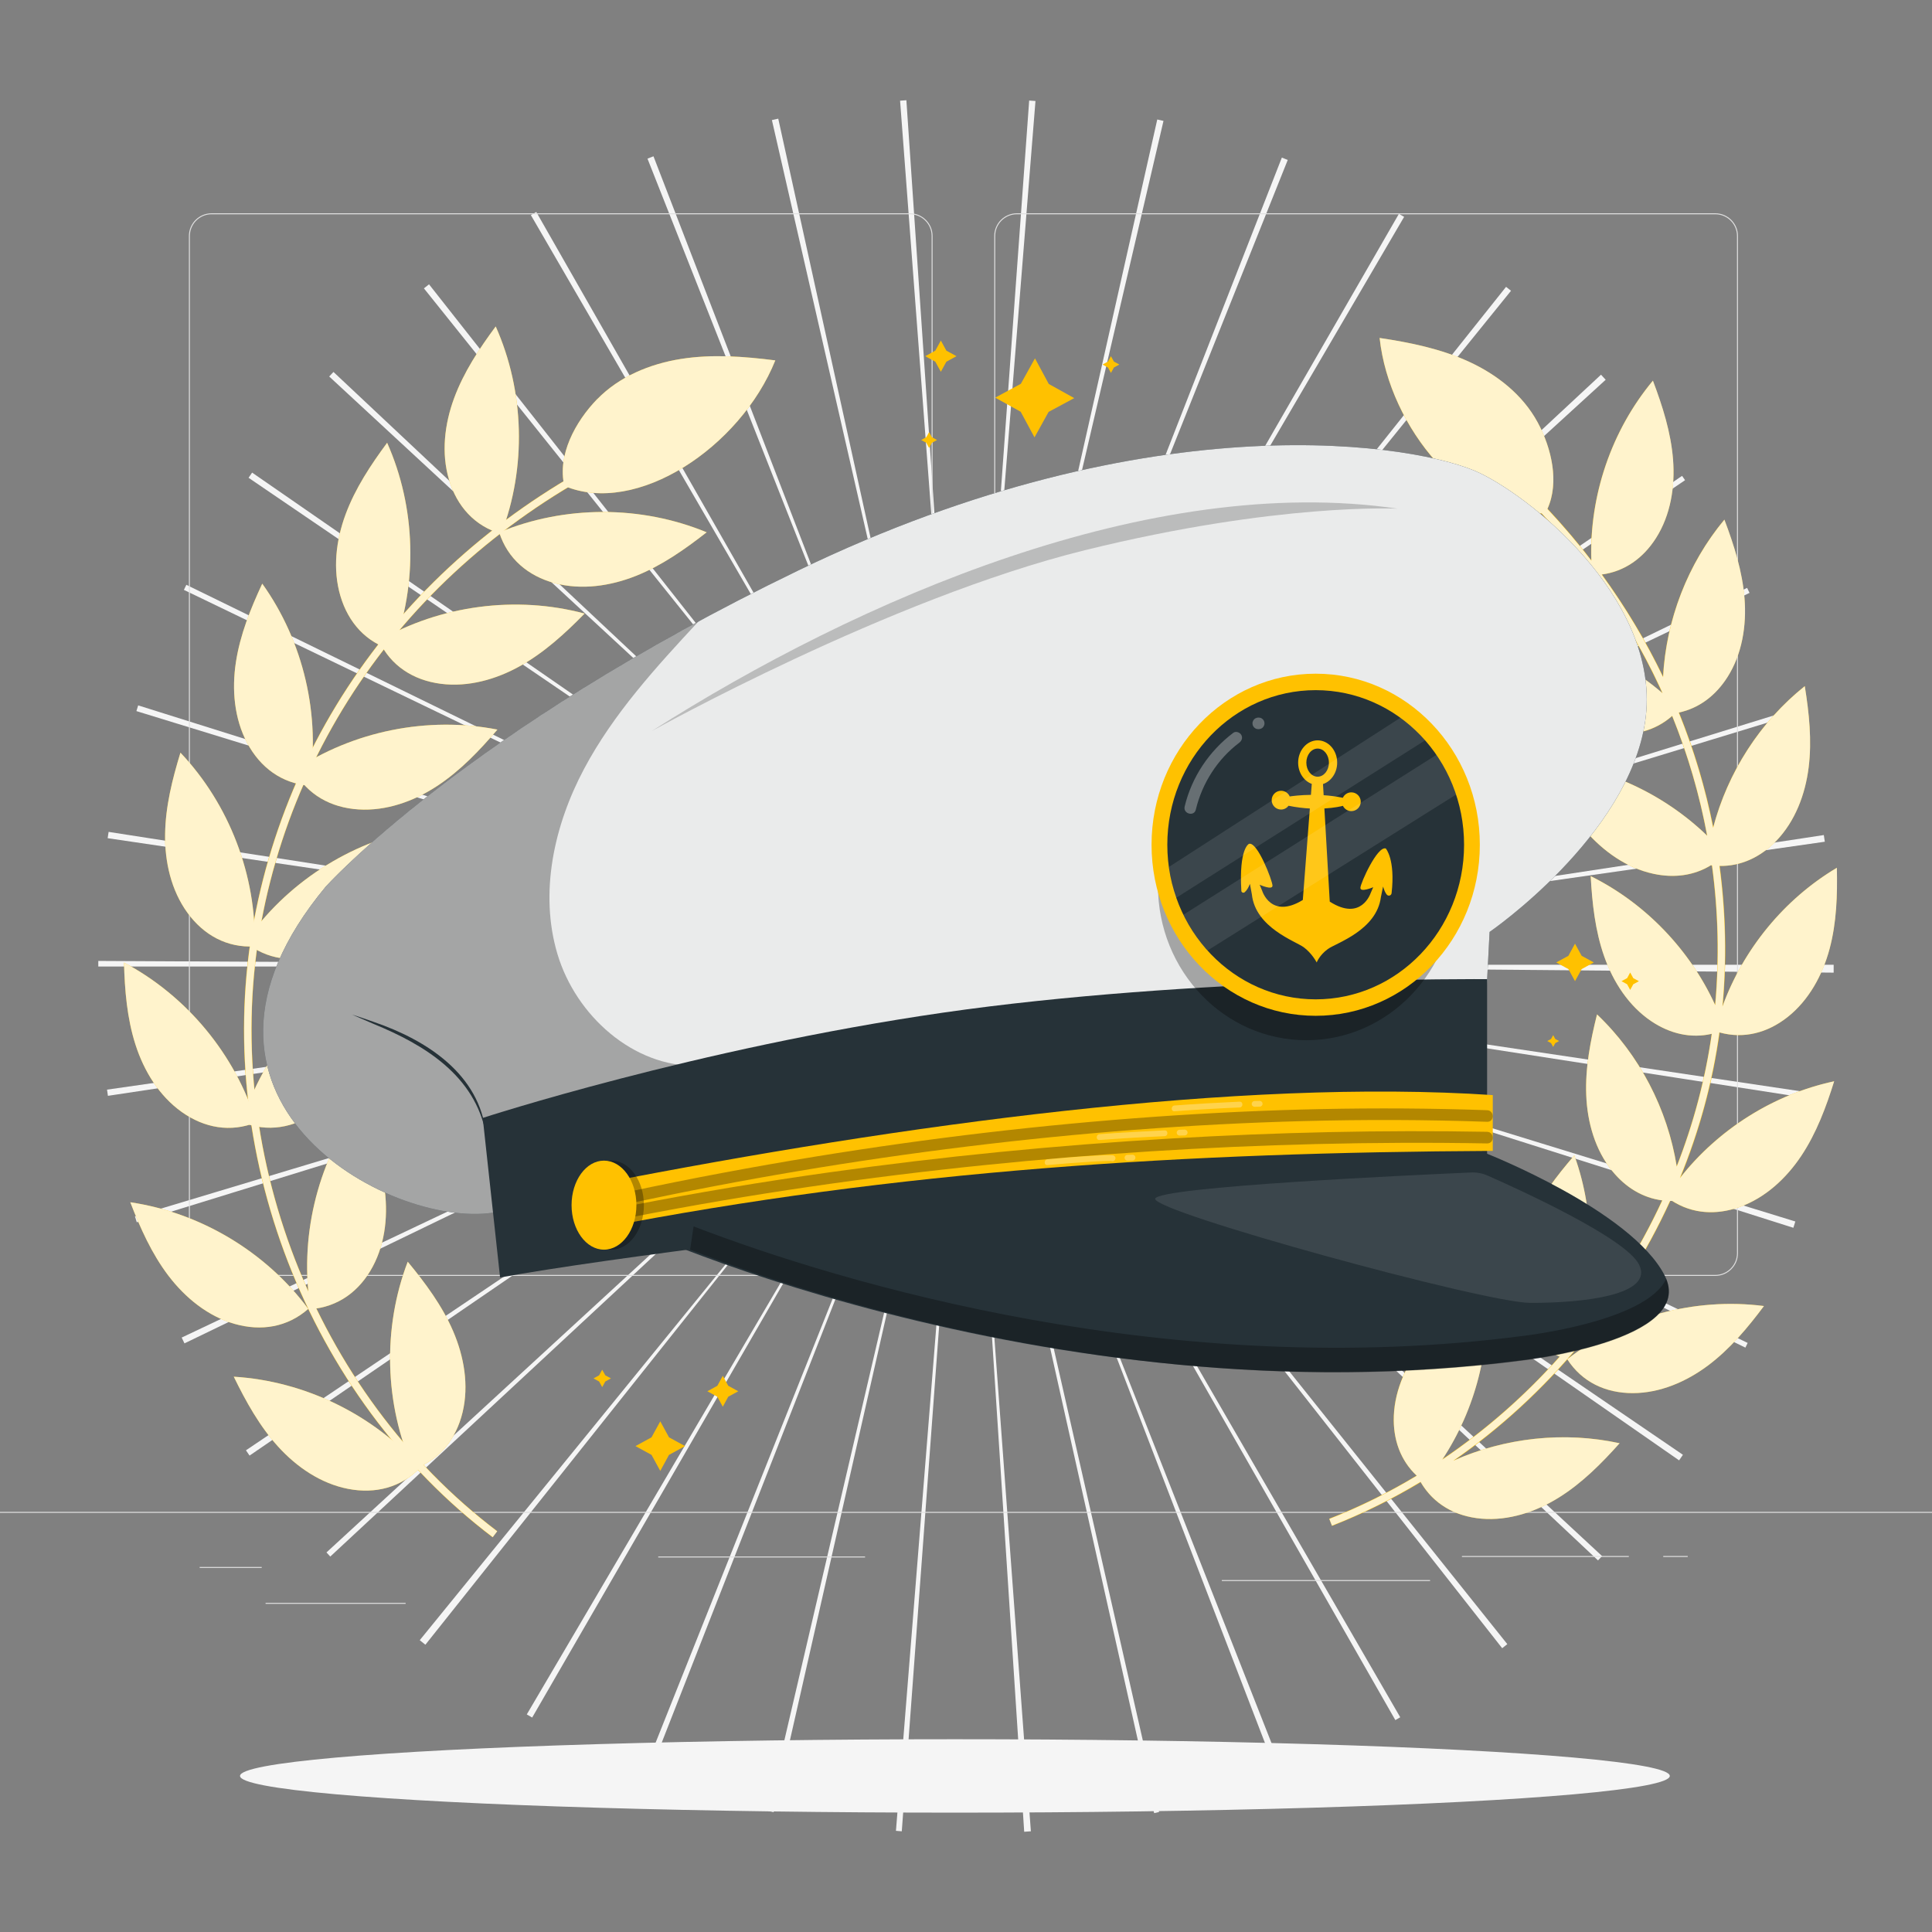 <svg xmlns="http://www.w3.org/2000/svg" viewBox="0 0 500 500"><rect x="0" y="0" width="500" height="500" fill="#808080" stroke="none"/><g id="freepik--background-complete--inject-76"><path d="M265.06,474.05l-10.21-156.82,.35-.02,11.59,156.73c-.58,.04-1.15,.08-1.73,.12Zm-31.68-.11l-1.51-.12,12.53-156.65,.57,.04-11.59,156.73Zm65.31-4.7l-34.29-153.37,.74-.17,34.83,153.25-1.29,.29Zm-98.48-.25l-1.48-.34,35.71-153.05,.55,.13-34.78,153.26Zm130.44-9.39l-56.45-146.67,.41-.16,57.56,146.23c-.51,.2-1.02,.4-1.53,.6Zm-162.58-.49l-1.41-.56,58.21-145.98,.53,.21-57.33,146.33Zm193.04-13.95l-77.97-136.45,.52-.3,78.72,136.02-1.28,.73Zm-223.38-.66c-.47-.27-.93-.54-1.4-.81l79.66-135.47,.4,.24-78.67,136.05Zm251.03-17.95l-97.09-123.57,.3-.24,98.12,122.76c-.44,.35-.88,.7-1.32,1.05Zm-278.67-.9c-.49-.39-.98-.78-1.46-1.17l99.19-121.9,.16,.13-97.89,122.94Zm303.48-21.81l-114.54-107.61,.36-.39,115.23,106.87-1.06,1.13Zm-328.09-1l-.99-1.07,115.67-106.38,.42,.46-115.11,106.99Zm349.07-24.9l-129.03-89.72,.19-.28,129.83,88.56c-.33,.48-.66,.96-.99,1.44Zm-369.97-1.24c-.31-.45-.62-.91-.93-1.36l130.37-87.76,.24,.35-129.68,88.78Zm387.12-27.94l-141.21-68.98,.32-.66,141.48,68.43-.59,1.22Zm-403.96-1.1c-.24-.5-.48-1-.72-1.5l142.02-67.29,.18,.37L47.75,347.66Zm416.38-29.91l-149.81-47.48,.11-.37,150.21,46.22c-.17,.54-.34,1.09-.51,1.63Zm-428.72-1.42c-.16-.51-.31-1.02-.47-1.52l150.49-45.29,.14,.46-150.17,46.35Zm436.45-31.51l-155.3-24.11,.09-.58,155.44,23.2-.23,1.48Zm-443.92-1.22c-.08-.53-.16-1.06-.23-1.6l155.57-22.29,.07,.46-155.4,23.43Zm446.61-31.88l-157.15-1.39v-.65h157.16v.31c0,.58,0,1.16,0,1.74Zm-291.96-1.58H25.44v-1.45l157.16,.82v.63Zm134.1-10.05l-.05-.33,155.37-23.65c.09,.57,.17,1.15,.26,1.73l-155.57,22.26Zm-133.36-.23L27.86,216.92c.08-.54,.16-1.09,.25-1.63l155.29,24.14-.06,.43Zm131.26-9.26l-.22-.72,150.15-46.41,.39,1.27-150.32,45.86Zm-129.07-.41L35.3,184.03l.46-1.48,149.92,47.13-.16,.51Zm125.47-8.98l-.27-.56,141.44-68.51,.63,1.3-141.8,67.76Zm-121.84-.3L47.59,152.66l.64-1.31,141.21,68.98-.28,.57Zm116.9-8.39l-.4-.59,129.68-88.78,.77,1.12-130.04,88.24Zm-111.82-.41L64.33,123.65c.3-.45,.61-.89,.92-1.34l129.25,89.41-.26,.38Zm105.32-7.82l-.2-.21,115-107.11c.41,.44,.81,.87,1.21,1.31l-116.01,106.01Zm-99.01-.1L85.2,97.44c.37-.4,.73-.79,1.1-1.18l114.55,107.59-.32,.34Zm91.7-6.74l-.35-.28,97.89-122.94c.43,.34,.85,.68,1.28,1.02l-98.82,122.2Zm-84.26-.17L109.71,74.63c.44-.35,.88-.7,1.32-1.05l97.24,123.46-.3,.24Zm76.03-5.52l-.45-.26L362.04,55.34l1.35,.78-79.39,135.63Zm-67.72-.17L137.39,55.67c.47-.27,.93-.54,1.4-.81l77.9,136.49-.4,.23Zm58.62-4.28l-.41-.16,57.25-146.36c.51,.2,1.02,.4,1.53,.6l-58.37,145.92Zm-49.57-.1L167.57,41.06c.52-.2,1.03-.41,1.55-.61l56.6,146.61-.39,.15Zm40.07-2.88l-.41-.09L299.5,30.92c.54,.12,1.08,.24,1.61,.37l-35.71,153.05Zm-30.59-.05L199.77,31.08c.55-.12,1.09-.25,1.64-.37l33.8,153.48-.39,.09Zm20.62-1.49l-.44-.03,11.36-156.74c.54,.04,1.09,.08,1.63,.12l-12.55,156.65Zm-10.65-.02l-11.84-156.71c.54-.04,1.09-.08,1.63-.12l10.65,156.79-.44,.03Z" style="fill:#f5f5f5;"></path><g><g><g><path d="M443.92,330.2h-180.75c-3.23,0-5.86-2.63-5.86-5.86V61.06c0-3.23,2.63-5.86,5.86-5.86h180.75c3.23,0,5.86,2.63,5.86,5.86V324.34c0,3.23-2.63,5.86-5.86,5.86ZM263.17,55.45c-3.09,0-5.61,2.52-5.61,5.61V324.34c0,3.09,2.52,5.61,5.61,5.61h180.75c3.09,0,5.61-2.52,5.61-5.61V61.06c0-3.09-2.52-5.61-5.61-5.61h-180.75Z" style="fill:#e0e0e0;"></path><path d="M235.49,330.2H54.75c-3.23,0-5.86-2.63-5.86-5.86V61.06c0-3.23,2.63-5.86,5.86-5.86H235.49c3.23,0,5.86,2.63,5.86,5.86V324.34c0,3.23-2.63,5.86-5.86,5.86ZM54.75,55.45c-3.09,0-5.61,2.52-5.61,5.61V324.34c0,3.09,2.52,5.61,5.61,5.61H235.49c3.09,0,5.61-2.52,5.61-5.61V61.06c0-3.09-2.52-5.61-5.61-5.61H54.75Z" style="fill:#e0e0e0;"></path></g><rect x="0" y="391.27" width="500" height=".25" style="fill:#e0e0e0;"></rect></g><rect x="51.67" y="405.53" width="16.06" height=".25" style="fill:#e0e0e0;"></rect><rect x="170.35" y="402.82" width="53.53" height=".25" style="fill:#e0e0e0;"></rect><rect x="68.73" y="414.82" width="36.25" height=".25" style="fill:#e0e0e0;"></rect><rect x="378.35" y="402.69" width="43.19" height=".25" style="fill:#e0e0e0;"></rect><rect x="430.45" y="402.69" width="6.33" height=".25" style="fill:#e0e0e0;"></rect><rect x="316.21" y="408.92" width="53.89" height=".25" style="fill:#e0e0e0;"></rect></g></g><g id="freepik--Leaves--inject-76"><g><g><path d="M127.49,397.86c-47.94-36.33-72.77-100.48-61.79-159.62,5.33-28.7,18.24-55.6,37.34-77.79,18.76-21.8,43.5-39.11,71.53-50.05l.73,1.86c-27.73,10.83-52.2,27.94-70.75,49.49-18.87,21.92-31.62,48.5-36.89,76.85-10.85,58.42,13.68,121.78,61.03,157.66l-1.21,1.59Z" style="fill:#FFC100;"></path><path d="M106.96,380.21c6.77-2.36,11.09-7.75,12.76-14.72s.38-14.42-2.46-21.01-7.17-12.42-11.74-17.95c-6.56,17.15-6.03,36.9,1.44,53.67" style="fill:#FFC100;"></path><path d="M108.78,379.79c-4.95,5.19-11.64,6.89-18.68,5.53-7.04-1.36-13.29-5.61-18.11-10.92-4.82-5.31-8.34-11.66-11.49-18.11,18.33,1.11,36.09,9.76,48.28,23.5" style="fill:#FFC100;"></path><path d="M80.38,338.81c7.15-.56,12.69-4.67,16.08-11s4.04-13.85,2.96-20.94c-1.08-7.09-3.78-13.83-6.79-20.34-10.71,14.92-15.22,34.15-12.25,52.28" style="fill:#FFC100;"></path><path d="M79.79,338.73c-5.38,4.75-12.19,5.86-19.09,3.89-6.9-1.97-12.75-6.74-17.1-12.45-4.34-5.71-7.3-12.34-9.88-19.03,18.17,2.7,35.11,12.85,46.06,27.59" style="fill:#FFC100;"></path><path d="M62.59,290.4c6.64,2.71,13.44,1.52,19.3-2.62,5.86-4.13,9.82-10.57,12.04-17.39,2.22-6.82,2.83-14.06,3.05-21.23-16.26,8.53-28.92,23.7-34.39,41.23" style="fill:#FFC100;"></path><path d="M66.32,290.47c-6.65,2.68-13.45,1.46-19.29-2.69s-9.78-10.6-11.97-17.43c-2.19-6.83-2.78-14.07-2.97-21.24,16.23,8.59,28.83,23.81,34.24,41.36" style="fill:#FFC100;"></path><path d="M63.49,243.82c5.55,4.55,12.4,5.41,19.22,3.19s12.5-7.2,16.63-13.07c4.13-5.86,6.85-12.6,9.18-19.38-18.06,3.36-34.62,14.12-45.02,29.26" style="fill:#FFC100;"></path><path d="M65.92,244.92c-7.16,.42-13.21-2.91-17.42-8.71s-5.88-13.17-5.77-20.35c.1-7.17,1.87-14.22,3.97-21.07,12.63,13.33,19.7,31.78,19.22,50.13" style="fill:#FFC100;"></path><path d="M76.1,199.43c3.48,6.27,9.53,9.6,16.69,10.05s14.27-2.09,20.27-6.02,11.01-9.19,15.67-14.64c-18.02-3.53-37.39,.37-52.63,10.61" style="fill:#FFC100;"></path><path d="M80.06,203.33c-7.15-.57-12.69-4.69-16.07-11.01-3.38-6.33-4.02-13.85-2.94-20.94,1.08-7.09,3.79-13.83,6.82-20.33,10.69,14.93,15.18,34.17,12.19,52.29" style="fill:#FFC100;"></path><path d="M98.07,165.81c3.05,6.49,8.86,10.22,15.97,11.15,7.11,.93,14.38-1.12,20.63-4.63s11.6-8.42,16.63-13.54c-17.74-4.74-37.33-2.16-53.23,7.03" style="fill:#FFC100;"></path><path d="M101.63,168.27c-6.89-1.99-11.49-7.14-13.53-14.02-2.04-6.88-1.16-14.38,1.33-21.11,2.49-6.73,6.49-12.78,10.76-18.55,7.47,16.78,8,36.52,1.43,53.67" style="fill:#FFC100;"></path><path d="M129.19,137.78c2.18,6.83,7.45,11.29,14.38,13.14,6.93,1.85,14.4,.76,21.06-1.9s12.6-6.84,18.25-11.26c-16.97-7.02-36.73-7.01-53.69,.02" style="fill:#FFC100;"></path><path d="M129.73,138.16c-6.89-1.99-11.49-7.14-13.53-14.02-2.04-6.88-1.16-14.38,1.33-21.11,2.49-6.73,6.49-12.78,10.76-18.55,7.47,16.78,8,36.52,1.43,53.67" style="fill:#FFC100;"></path><path d="M154.57,103.29c5.69-5.84,13.63-9.13,21.69-10.4s16.3-.65,24.39,.38c-9.06,22.51-35.96,40.39-54.6,32.48-1.85-7.95,2.82-16.62,8.51-22.47Z" style="fill:#FFC100;"></path></g><g style="opacity:.8;"><path d="M127.52,397.82c-47.93-36.32-72.75-100.45-61.77-159.58,5.33-28.69,18.24-55.58,37.33-77.77,18.75-21.79,43.49-39.1,71.52-50.04l.69,1.78c-27.74,10.83-52.21,27.95-70.77,49.51-18.87,21.93-31.63,48.51-36.9,76.87-10.85,58.43,13.68,121.81,61.05,157.71l-1.15,1.52Z" style="fill:#fff;"></path><path d="M106.96,380.21c6.77-2.36,11.09-7.75,12.76-14.72s.38-14.42-2.46-21.01-7.17-12.42-11.74-17.95c-6.56,17.15-6.03,36.9,1.44,53.67" style="fill:#fff;"></path><path d="M108.78,379.79c-4.95,5.19-11.64,6.89-18.68,5.53-7.04-1.36-13.29-5.61-18.11-10.92-4.82-5.31-8.34-11.66-11.49-18.11,18.33,1.11,36.09,9.76,48.28,23.5" style="fill:#fff;"></path><path d="M80.38,338.81c7.15-.56,12.69-4.67,16.08-11s4.04-13.85,2.96-20.94c-1.08-7.09-3.78-13.83-6.79-20.34-10.71,14.92-15.22,34.15-12.25,52.28" style="fill:#fff;"></path><path d="M79.79,338.73c-5.38,4.75-12.19,5.86-19.09,3.89-6.9-1.97-12.75-6.74-17.1-12.45-4.34-5.71-7.3-12.34-9.88-19.03,18.17,2.7,35.11,12.85,46.06,27.59" style="fill:#fff;"></path><path d="M62.59,290.4c6.64,2.71,13.44,1.52,19.3-2.62,5.86-4.13,9.82-10.57,12.04-17.39,2.22-6.82,2.83-14.06,3.05-21.23-16.26,8.53-28.92,23.7-34.39,41.23" style="fill:#fff;"></path><path d="M66.32,290.47c-6.65,2.68-13.45,1.46-19.29-2.69s-9.78-10.6-11.97-17.43c-2.19-6.83-2.78-14.07-2.97-21.24,16.23,8.59,28.83,23.81,34.24,41.36" style="fill:#fff;"></path><path d="M63.49,243.82c5.55,4.55,12.4,5.41,19.22,3.19s12.5-7.2,16.63-13.07c4.13-5.86,6.85-12.6,9.18-19.38-18.06,3.36-34.62,14.12-45.02,29.26" style="fill:#fff;"></path><path d="M65.92,244.92c-7.16,.42-13.21-2.91-17.42-8.71s-5.88-13.17-5.77-20.35c.1-7.17,1.87-14.22,3.97-21.07,12.63,13.33,19.7,31.78,19.22,50.13" style="fill:#fff;"></path><path d="M76.1,199.43c3.48,6.27,9.53,9.6,16.69,10.05s14.27-2.09,20.27-6.02,11.01-9.19,15.67-14.64c-18.02-3.53-37.39,.37-52.63,10.61" style="fill:#fff;"></path><path d="M80.06,203.33c-7.15-.57-12.69-4.69-16.07-11.01-3.38-6.33-4.02-13.85-2.94-20.94,1.08-7.09,3.79-13.83,6.82-20.33,10.69,14.93,15.18,34.17,12.19,52.29" style="fill:#fff;"></path><path d="M98.07,165.81c3.05,6.49,8.86,10.22,15.97,11.15,7.11,.93,14.38-1.12,20.63-4.63s11.6-8.42,16.63-13.54c-17.74-4.74-37.33-2.16-53.23,7.03" style="fill:#fff;"></path><path d="M101.63,168.27c-6.89-1.99-11.49-7.14-13.53-14.02-2.04-6.88-1.16-14.38,1.33-21.11,2.49-6.73,6.49-12.78,10.76-18.55,7.47,16.78,8,36.52,1.43,53.67" style="fill:#fff;"></path><path d="M129.19,137.78c2.18,6.83,7.45,11.29,14.38,13.14,6.93,1.85,14.4,.76,21.06-1.9s12.6-6.84,18.25-11.26c-16.97-7.02-36.73-7.01-53.69,.02" style="fill:#fff;"></path><path d="M129.73,138.16c-6.89-1.99-11.49-7.14-13.53-14.02-2.04-6.88-1.16-14.38,1.33-21.11,2.49-6.73,6.49-12.78,10.76-18.55,7.47,16.78,8,36.52,1.43,53.67" style="fill:#fff;"></path><path d="M154.57,103.29c5.69-5.84,13.63-9.13,21.69-10.4s16.3-.65,24.39,.38c-9.06,22.51-35.96,40.39-54.6,32.48-1.85-7.95,2.82-16.62,8.51-22.47Z" style="fill:#fff;"></path></g></g><g><g><path d="M344.72,394.89l-.73-1.86c54.34-21.25,94.46-74.56,99.83-132.65,2.61-28.2-2.34-56.72-14.3-82.48-11.76-25.32-30.3-48.04-53.61-65.69l1.21-1.59c23.57,17.84,42.32,40.82,54.22,66.44,12.11,26.08,17.12,54.96,14.48,83.51-5.44,58.83-46.07,112.82-101.09,134.33Z" style="fill:#FFC100;"></path><path d="M368.83,383.69c-5.77-4.04-8.41-10.29-8.12-17.32,.29-7.04,3.49-13.73,7.94-19.19s10.1-9.82,15.89-13.82c1.62,17.96-4.17,36.48-15.72,50.34" style="fill:#FFC100;"></path><path d="M367.23,382.81c3.29,6.23,9.15,9.63,16.17,10.22,7.02,.59,14.06-1.75,20.04-5.48,5.98-3.73,11-8.79,15.7-14.04-17.62-3.85-36.72-.43-51.91,9.3" style="fill:#FFC100;"></path><path d="M405.02,351.68c-6.61-2.44-10.74-7.81-12.25-14.69-1.51-6.88-.11-14.17,2.8-20.58,2.91-6.41,7.27-12.06,11.86-17.41,6.13,16.96,5.24,36.34-2.41,52.68" style="fill:#FFC100;"></path><path d="M405.6,351.76c3.81,5.92,9.95,8.8,17,8.78,7.04-.02,13.85-2.96,19.49-7.19,5.63-4.23,10.2-9.71,14.42-15.35-17.89-2.31-36.62,2.75-50.91,13.76" style="fill:#FFC100;"></path><path d="M434.78,310.69c-7,.78-13.11-2.16-17.54-7.64-4.44-5.47-6.45-12.61-6.73-19.65-.27-7.04,1.09-14.04,2.79-20.88,13.09,12.41,20.99,30.13,21.47,48.16" style="fill:#FFC100;"></path><path d="M431.24,309.76c5.57,4.32,12.31,4.98,18.95,2.62,6.64-2.36,12.08-7.41,15.98-13.27,3.9-5.87,6.39-12.55,8.49-19.27-17.64,3.78-33.61,14.79-43.42,29.93" style="fill:#FFC100;"></path><path d="M446.4,266.43c-6.46,2.81-13.16,1.8-19.01-2.12-5.85-3.92-9.88-10.15-12.22-16.8-2.34-6.65-3.1-13.74-3.49-20.77,16.16,8,28.94,22.61,34.72,39.69" style="fill:#FFC100;"></path><path d="M443.8,266.82c6.66,2.31,13.26,.78,18.79-3.58,5.53-4.36,9.08-10.88,10.9-17.68,1.82-6.81,2.04-13.93,1.88-20.98-15.5,9.22-27.12,24.76-31.57,42.24" style="fill:#FFC100;"></path><path d="M446.35,221.11c-4.97,4.99-11.57,6.52-18.46,5.03-6.89-1.49-12.93-5.79-17.55-11.11-4.62-5.32-7.95-11.63-10.89-18.03,17.98,1.48,35.23,10.35,46.9,24.11" style="fill:#FFC100;"></path><path d="M441.56,223.73c6.91,1.38,13.24-1.04,18.13-6.11,4.89-5.08,7.51-12.02,8.38-19.01,.87-6.99,.12-14.08-1-21.04-14.1,11.25-23.48,28.23-25.5,46.16" style="fill:#FFC100;"></path><path d="M434.58,183.46c-4.62,5.32-11.11,7.29-18.08,6.27-6.97-1.02-13.29-4.91-18.26-9.9-4.97-4.99-8.71-11.06-12.09-17.25,18.04,.26,35.85,7.95,48.42,20.88" style="fill:#FFC100;"></path><path d="M430.55,184.83c7.04-.04,12.76-3.68,16.53-9.63,3.77-5.95,4.94-13.28,4.39-20.3s-2.72-13.82-5.21-20.41c-11.55,13.85-17.33,32.38-15.71,50.34" style="fill:#FFC100;"></path><path d="M412.67,148.64c-3.89,5.88-10.06,8.67-17.1,8.57-7.04-.1-13.82-3.13-19.4-7.43-5.58-4.3-10.08-9.83-14.23-15.52,17.92-2.09,36.58,3.2,50.73,14.38" style="fill:#FFC100;"></path><path d="M412.05,148.86c7.04-.04,12.76-3.68,16.53-9.63,3.77-5.95,4.94-13.28,4.39-20.3-.55-7.02-2.72-13.82-5.21-20.41-11.55,13.85-17.33,32.38-15.71,50.34" style="fill:#FFC100;"></path><path d="M397.91,109.26c-3.82-7.05-10.44-12.28-17.72-15.63s-15.23-4.98-23.15-6.16c2.54,23.69,23.18,47.79,42.91,45.3,3.87-7.01,1.78-16.46-2.03-23.51Z" style="fill:#FFC100;"></path></g><g style="opacity:.8;"><path d="M405.6,351.76c3.81,5.92,9.95,8.8,17,8.78,7.04-.02,13.85-2.96,19.49-7.19,5.63-4.23,10.2-9.71,14.42-15.35-17.89-2.31-36.62,2.75-50.91,13.76Z" style="fill:#fff;"></path><path d="M434.77,304.84c4.94-12.06,8.42-24.71,10.2-37.66,6.26,1.75,12.42,.16,17.63-3.94,5.53-4.36,9.08-10.88,10.9-17.68,1.82-6.81,2.04-13.93,1.88-20.98-13.61,8.09-24.22,21.05-29.62,35.92,1.12-12.15,.84-24.37-.77-36.4,5.57,.11,10.64-2.26,14.71-6.48,4.89-5.08,7.51-12.02,8.38-19.01,.87-6.99,.12-14.08-1-21.04-11.58,9.24-19.96,22.35-23.72,36.66-2-10.17-4.98-20.16-8.9-29.82,5.27-1.11,9.59-4.4,12.64-9.22,3.77-5.95,4.94-13.28,4.39-20.3s-2.72-13.82-5.21-20.41c-9.5,11.4-15.09,25.96-15.87,40.76-4.44-9.25-9.76-18.14-15.89-26.56,5.92-.77,10.76-4.22,14.08-9.46,3.77-5.95,4.94-13.28,4.39-20.3-.55-7.02-2.72-13.82-5.21-20.41-10.74,12.89-16.49,29.82-15.93,46.58-3.55-4.62-7.36-9.08-11.38-13.38,3.14-6.89,1.08-15.76-2.55-22.46-3.82-7.05-10.44-12.28-17.72-15.63-7.28-3.35-15.23-4.98-23.15-6.16,2.5,23.29,22.49,46.96,41.91,45.38,4.46,4.76,8.64,9.73,12.52,14.89-14-10.55-32.12-15.52-49.54-13.49,4.15,5.69,8.66,11.22,14.23,15.52,5.58,4.3,12.35,7.33,19.4,7.43,6.89,.1,12.95-2.58,16.84-8.21,6.71,9.1,12.48,18.77,17.17,28.86,.24,.52,.46,1.04,.69,1.56-12.17-10.48-28.05-16.61-44.12-16.85,3.37,6.18,7.12,12.25,12.09,17.25,4.97,4.99,11.29,8.88,18.26,9.9,6.11,.89,11.84-.51,16.27-4.44,4.06,10.04,7.1,20.44,9.06,31.03-11.38-11-26.61-18-42.39-19.3,2.95,6.4,6.27,12.71,10.89,18.03s10.66,9.62,17.55,11.11c5.34,1.16,10.52,.49,14.89-2.2,.1,.01,.2,.02,.31,.04,1.63,11.95,1.92,24.09,.82,36.17-6.54-14.35-18.09-26.4-32.23-33.4,.38,7.03,1.15,14.12,3.49,20.77,2.34,6.65,6.37,12.87,12.22,16.8,4.84,3.24,10.26,4.49,15.64,3.24-1.68,11.78-4.75,23.3-9.08,34.36-2.38-14.89-9.68-28.99-20.63-39.38-1.71,6.83-3.07,13.84-2.79,20.88,.27,7.04,2.29,14.18,6.73,19.65,3.44,4.24,7.88,6.95,12.96,7.6-6.11,13.23-14.02,25.65-23.4,36.82,5.96-15.39,6.24-32.94,.63-48.47-4.59,5.34-8.94,10.99-11.86,17.41-2.91,6.41-4.31,13.7-2.8,20.58,1.4,6.39,5.07,11.48,10.88,14.12-8.99,10.09-19.2,19.08-30.4,26.62,8.57-12.97,12.69-28.87,11.3-44.37-5.8,4-11.45,8.36-15.89,13.82s-7.65,12.15-7.94,19.19c-.25,6.08,1.68,11.56,5.93,15.54-7.21,4.34-14.76,8.1-22.63,11.18l.68,1.74c7.97-3.12,15.62-6.93,22.93-11.33,3.35,5.78,9.03,8.95,15.78,9.52,7.02,.59,14.06-1.75,20.04-5.48,5.98-3.73,11-8.79,15.7-14.04-14.35-3.13-29.67-1.45-43.06,4.53,24.26-16.81,43.84-40.38,56.11-67.24,.18,0,.37,0,.56,0,5.26,3.35,11.4,3.73,17.45,1.57,6.64-2.36,12.08-7.41,15.98-13.27,3.9-5.87,6.39-12.55,8.49-19.27-15.66,3.36-30,12.43-39.89,25.01Z" style="fill:#fff;"></path></g></g><ellipse cx="247.13" cy="459.61" rx="185.01" ry="9.5" style="fill:#f5f5f5;"></ellipse></g><g id="freepik--Stars--inject-76"><g><polygon points="170.88 367.84 173.14 371.98 177.29 374.25 173.14 376.52 170.88 380.67 168.61 376.52 164.46 374.25 168.61 371.98 170.88 367.84" style="fill:#FFC100;"></polygon><polygon points="187.06 356.06 188.47 358.64 191.06 360.06 188.47 361.47 187.06 364.06 185.65 361.47 183.06 360.06 185.65 358.64 187.06 356.06" style="fill:#FFC100;"></polygon><polygon points="155.85 354.48 156.65 355.93 158.11 356.73 156.65 357.53 155.85 358.99 155.05 357.53 153.6 356.73 155.05 355.93 155.85 354.48" style="fill:#FFC100;"></polygon></g><g><polygon points="421.89 251.68 422.69 253.14 424.15 253.93 422.69 254.73 421.89 256.19 421.1 254.73 419.64 253.93 421.1 253.14 421.89 251.68" style="fill:#FFC100;"></polygon><polygon points="401.96 267.89 402.5 268.88 403.49 269.42 402.5 269.96 401.96 270.95 401.42 269.96 400.43 269.42 401.42 268.88 401.96 267.89" style="fill:#FFC100;"></polygon><polygon points="407.61 244.22 409.33 247.36 412.47 249.08 409.33 250.8 407.61 253.93 405.9 250.8 402.76 249.08 405.9 247.36 407.61 244.22" style="fill:#FFC100;"></polygon></g><g><polygon points="267.85 92.74 271.42 99.37 278.01 103.03 271.38 106.6 267.73 113.19 264.15 106.56 257.56 102.91 264.19 99.33 267.85 92.74" style="fill:#FFC100;"></polygon><polygon points="287.51 92.18 288.28 93.58 289.68 94.34 288.28 95.11 287.51 96.51 286.74 95.11 285.34 94.34 286.74 93.58 287.51 92.18" style="fill:#FFC100;"></polygon><polygon points="243.49 88.13 244.92 90.75 247.54 92.18 244.92 93.61 243.49 96.22 242.06 93.61 239.45 92.18 242.06 90.75 243.49 88.13" style="fill:#FFC100;"></polygon><polygon points="240.45 111.83 241.17 113.15 242.5 113.87 241.17 114.6 240.45 115.92 239.73 114.6 238.4 113.87 239.73 113.15 240.45 111.83" style="fill:#FFC100;"></polygon></g></g><g id="freepik--Hat--inject-76"><g><path d="M127.6,313.83c-27.24,4.07-88.59-29.79-43.33-84.32,0,0,35.81-40.05,122.34-81.88,92.33-44.64,161.23-32.55,176.39-25.19,15.16,7.36,47.11,34.29,42.78,64.17-4.33,29.89-40.28,54.58-40.28,54.58l-.87,16.89-257.02,55.75Z" style="fill:#263238;"></path><g style="opacity:.9;"><path d="M127.6,313.83c-27.24,4.07-88.59-29.79-43.33-84.32,0,0,35.81-40.05,122.34-81.88,92.33-44.64,161.23-32.55,176.39-25.19,15.16,7.36,47.11,34.29,42.78,64.17-4.33,29.89-40.28,54.58-40.28,54.58l-.87,16.89-257.02,55.75Z" style="fill:#fff;"></path></g><g style="opacity:.3;"><path d="M180.46,275.83c-16.58,.35-31.42-13-36.18-28.88-4.76-15.88-.9-33.35,6.89-47.99,7.58-14.24,18.6-26.3,29.59-38.12-67.87,36.67-96.49,68.67-96.49,68.67-45.26,54.53,16.09,88.39,43.33,84.32l41.51-9,11.35-29Z"></path></g><path d="M129.42,330.61l-4.49-41.29s55.05-17.97,119.08-27.24,140.85-8.68,140.85-8.68v46.32s-198.13,20.51-255.44,30.89Z" style="fill:#263238;"></path><path d="M156.92,314.28c.23,1.66,113.51,53.88,237.2,37.74,0,0,45.3-5.16,36.69-21.94-8.61-16.77-45.95-31.49-45.95-31.49l-116.7-2.63-111.24,18.32Z" style="fill:#263238;"></path><g style="opacity:.3;"><path d="M431.2,330.98c-5.12,11.09-36.87,14.73-36.87,14.73-91.13,11.96-176.56-13.6-214.83-28.32l-.9,6.02c37.82,14.67,123.89,40.72,215.74,28.67,0,0,43.55-4.99,36.87-21.1Z"></path></g><path d="M155.74,306.21l-.68,11.69c77.61-15.14,152.19-19.65,231.27-20.05v-14.44c-65.48-4.4-152.98,7.66-230.59,22.8Z" style="fill:#FFC100;"></path><g style="opacity:.3;"><path d="M384.86,287.32c-28.58-1.01-57.21-.33-85.73,1.68-29.44,2.07-58.78,5.55-87.9,10.29-16.33,2.66-32.6,5.72-48.78,9.18-1.89,.4-1.09,3.3,.8,2.89,28.75-6.15,57.77-11.05,86.96-14.63,28.89-3.54,57.95-5.82,87.05-6.59,15.87-.42,31.74-.38,47.61,.18,1.93,.07,1.93-2.93,0-3h0Z"></path></g><g style="opacity:.3;"><path d="M384.86,292.91c-27.2-.49-54.41,.13-81.56,1.72-29.7,1.74-59.34,4.64-88.8,8.79-17.08,2.4-34.11,5.23-51.04,8.53-1.89,.37-1.09,3.26,.8,2.89,30.01-5.85,60.3-10.23,90.72-13.33,28.48-2.91,57.08-4.73,85.7-5.43,14.73-.36,29.46-.43,44.19-.16,1.93,.03,1.93-2.97,0-3h0Z"></path></g><g style="opacity:.3;"><ellipse cx="338.08" cy="229.2" rx="38.4" ry="40.01"></ellipse></g><ellipse cx="340.5" cy="218.62" rx="42.48" ry="44.27" style="fill:#FFC100;"></ellipse><ellipse cx="340.5" cy="218.62" rx="38.4" ry="40.01" style="fill:#263238;"></ellipse><path d="M125.77,293.5c-2.85-15.14-15.86-23.09-29.09-28.51l-5.64-2.44c1.96,.61,3.89,1.29,5.82,1.97,13.53,4.65,27.35,13.48,28.9,28.98h0Z" style="fill:#263238;"></path><path d="M358.64,219.59c-2.15-.75-6.54,8.93-6.57,10.19-.02,1.26,3.32-.17,3.32-.17l-.67,1.53s-2.41,7.42-10.58,2.2l-1.39-24.11c2.66-.15,4.4-.57,4.8-.68,.39,.81,1.22,1.37,2.18,1.37,1.34,0,2.43-1.09,2.43-2.43s-1.09-2.43-2.43-2.43c-.98,0-1.82,.58-2.2,1.41-1.72-.36-3.4-.57-4.97-.67l-.17-2.89c2.11-.69,3.67-2.91,3.67-5.54,0-3.18-2.27-5.77-5.05-5.77s-5.05,2.59-5.05,5.77c0,2.58,1.49,4.76,3.53,5.5l-.22,2.84c-2.71,.03-4.74,.3-5.49,.41-.37-.87-1.23-1.47-2.24-1.47-1.34,0-2.43,1.09-2.43,2.43s1.09,2.43,2.43,2.43c.79,0,1.49-.39,1.94-.98,1.99,.41,3.84,.62,5.51,.71l-1.82,23.67c-8.27,5.07-10.53-2.4-10.53-2.4l-.64-1.54s3.32,1.5,3.32,.24-3.93-11.53-6.09-10.82c0,0-2.62,1.11-1.97,12.16,.02,.42,.54,.63,.86,.36,.57-.48,1-1.25,1.36-2.17l.5,2.71c.93,8.67,11.33,12.13,13.47,13.73,2.13,1.6,3.31,3.9,3.31,3.9,0,0,.73-1.92,2.9-3.48,2.16-1.56,12.63-4.83,13.72-13.47l.56-2.7c.26,.89,.56,1.63,.96,2.1,.4,.48,1.17,.25,1.24-.37,1-8.77-1.49-11.56-1.49-11.56Zm-20.56-22.22c0-2,1.31-3.64,2.92-3.64s2.92,1.63,2.92,3.64-1.31,3.64-2.92,3.64-2.92-1.63-2.92-3.64Z" style="fill:#FFC100;"></path><g style="opacity:.3;"><ellipse cx="158.25" cy="311.89" rx="8.39" ry="11.52"></ellipse></g><ellipse cx="156.31" cy="311.89" rx="8.39" ry="11.52" style="fill:#FFC100;"></ellipse><g style="opacity:.1;"><path d="M362.41,185.76l-59.89,38.6s.66,4.46,1.7,8.1l64.6-40.86c-1.52-1.75-3.47-3.84-6.41-5.84Z" style="fill:#fff;"></path></g><g style="opacity:.1;"><path d="M371.75,195.36l-65.49,41.37s2.61,5.43,6.24,9.26l64.34-40.36c-.45-1.98-3.2-7.84-5.08-10.27Z" style="fill:#fff;"></path></g><g style="opacity:.3;"><path d="M309.48,209.52c1.64-6.83,5.61-13.05,11.22-17.29,.65-.49,.98-1.29,.54-2.05-.37-.64-1.4-1.03-2.05-.54-6.25,4.72-10.77,11.45-12.6,19.09-.45,1.88,2.44,2.68,2.89,.8h0Z" style="fill:#fff;"></path></g><g style="opacity:.3;"><path d="M325.64,188.7h.11c.21,0,.4-.04,.58-.13,.19-.06,.35-.16,.48-.31,.15-.14,.25-.3,.31-.48,.09-.18,.14-.37,.13-.58l-.05-.4c-.07-.25-.2-.47-.39-.66-.1-.08-.2-.16-.3-.23-.23-.14-.49-.2-.76-.2h-.11c-.21,0-.4,.04-.58,.13-.19,.06-.35,.16-.48,.31-.15,.14-.25,.3-.31,.48-.09,.18-.14,.37-.13,.58,.02,.13,.04,.27,.05,.4,.07,.25,.2,.47,.39,.66l.3,.23c.23,.14,.49,.2,.76,.2h0Z" style="fill:#fff;"></path></g><g style="opacity:.2;"><path d="M361.84,131.66c-64.03-9.42-139.64,23.4-193.15,57.53,0,0,61.45-34.31,112.13-46.81,50.14-12.36,81.02-10.73,81.02-10.73Z"></path></g><g><g style="opacity:.3;"><path d="M303.96,287.6c5.61-.42,11.23-.75,16.85-.99,.96-.04,.97-1.54,0-1.5-5.62,.25-11.24,.57-16.85,.99-.96,.07-.96,1.57,0,1.5h0Z" style="fill:#fff;"></path></g><g style="opacity:.3;"><path d="M324.69,286.44c.44,0,.88-.02,1.31-.03,.19,0,.39-.08,.53-.22,.13-.13,.23-.34,.22-.53,0-.19-.07-.4-.22-.53-.15-.13-.33-.22-.53-.22-.44,0-.88,.02-1.31,.03-.19,0-.39,.08-.53,.22-.13,.13-.23,.34-.22,.53,0,.19,.07,.4,.22,.53,.14,.13,.33,.22,.53,.22h0Z" style="fill:#fff;"></path></g></g><g><g style="opacity:.3;"><path d="M284.55,295.03c5.61-.42,11.23-.75,16.85-.99,.96-.04,.97-1.54,0-1.5-5.62,.25-11.24,.57-16.85,.99-.96,.07-.96,1.57,0,1.5h0Z" style="fill:#fff;"></path></g><g style="opacity:.3;"><path d="M305.28,293.88c.44,0,.88-.02,1.31-.03,.19,0,.39-.08,.53-.22,.13-.13,.23-.34,.22-.53,0-.19-.07-.4-.22-.53-.15-.13-.33-.22-.53-.22-.44,0-.88,.02-1.31,.03-.19,0-.39,.08-.53,.22-.13,.13-.23,.34-.22,.53,0,.19,.07,.4,.22,.53,.15,.13,.33,.22,.53,.22h0Z" style="fill:#fff;"></path></g></g><g><g style="opacity:.3;"><path d="M271.06,301.53c3.71-.35,7.42-.65,11.13-.87,1.3-.08,2.6-.15,3.9-.19,.4-.01,.81-.03,1.21-.02,.12,0,.27,.03,.39,.01,.03,0,.08,.02,.11,0-.2,.09-.61-.6-.59-.51l.08-.58,.25-.25c-.8,.53-.05,1.83,.76,1.3,.45-.3,.54-.93,.09-1.27-.26-.2-.59-.19-.89-.2-1.18-.04-2.37,.05-3.55,.11-4.3,.22-8.59,.56-12.87,.96-.95,.09-.96,1.59,0,1.5h0Z" style="fill:#fff;"></path></g><g style="opacity:.3;"><path d="M291.79,300.37c.44,0,.88-.02,1.31-.03,.19,0,.39-.08,.53-.22,.13-.13,.23-.34,.22-.53,0-.19-.07-.4-.22-.53-.15-.13-.33-.22-.53-.22-.44,0-.88,.02-1.31,.03-.19,0-.39,.08-.53,.22-.13,.13-.23,.34-.22,.53,0,.19,.07,.4,.22,.53,.14,.13,.33,.22,.53,.22h0Z" style="fill:#fff;"></path></g></g><g style="opacity:.1;"><path d="M384.98,304.23c-1.33-.58-2.81-.86-4.3-.79-13.35,.58-81.39,3.69-81.71,6.81-.36,3.45,85.08,26.87,97,26.93,13.59,.06,32.39-1.98,28.15-10.03-3.64-6.9-31.32-19.47-39.13-22.91Z" style="fill:#fff;"></path></g></g></g></svg>
